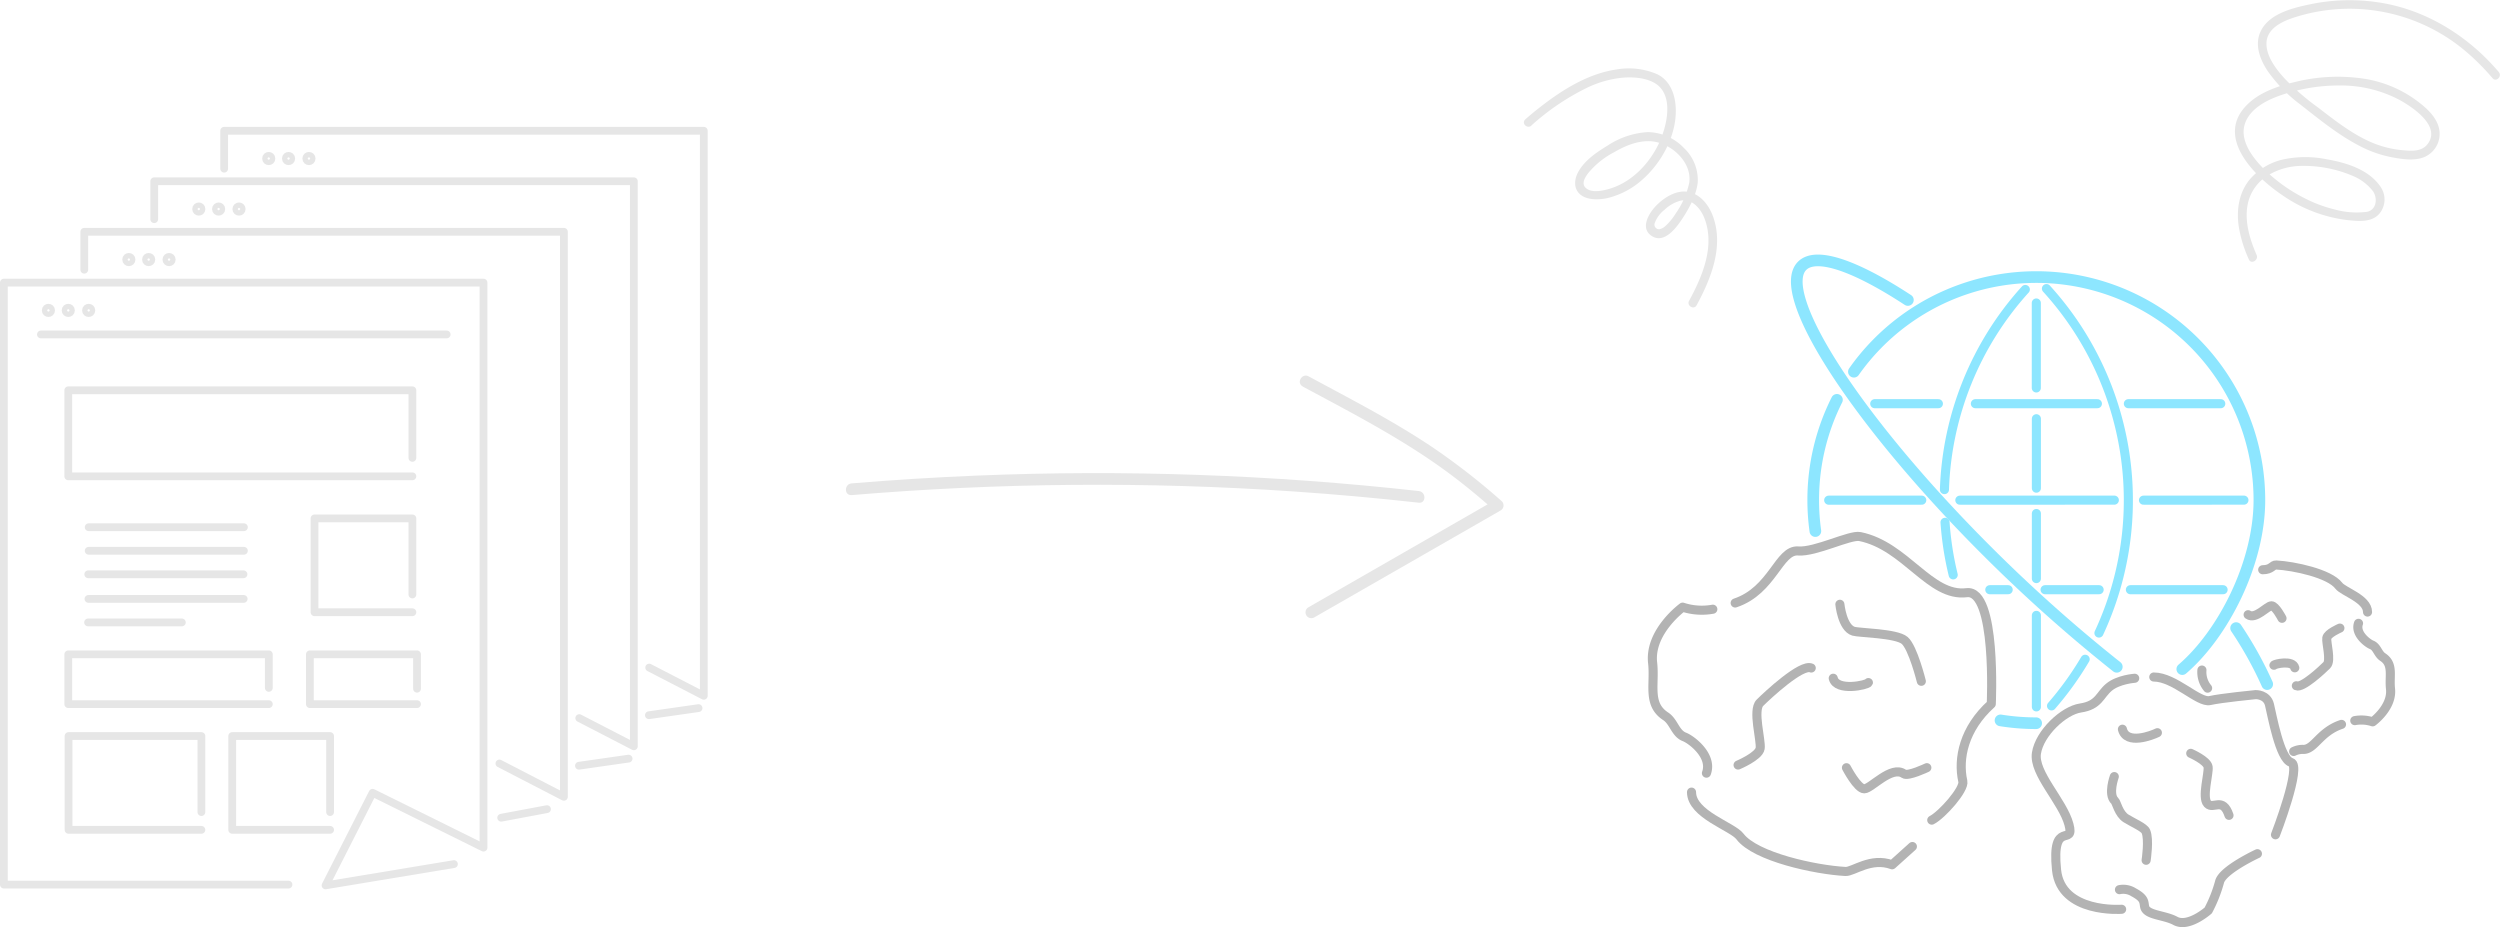 <svg xmlns="http://www.w3.org/2000/svg" viewBox="0 0 643.37 238.59"><defs><style>.cls-1,.cls-2,.cls-3,.cls-4{fill:none;stroke-linecap:round;stroke-linejoin:round;}.cls-1{stroke:#e6e6e6;stroke-width:2px;}.cls-2{stroke:#b3b3b3;}.cls-2,.cls-4{stroke-width:2.34px;}.cls-3,.cls-4{stroke:#8de6ff;}.cls-3{stroke-width:3px;}.cls-5{fill:#e6e6e6;}</style></defs><g id="レイヤー_2" data-name="レイヤー 2"><g id="internet"><polyline class="cls-1" points="74.24 227.65 1 227.65 1 72.73 124.43 72.73 124.43 218.14 95.89 204.02 83.78 227.85 116.82 222.37"/><line class="cls-1" x1="10.53" y1="86.07" x2="114.95" y2="86.07"/><circle class="cls-1" cx="12.46" cy="79.88" r="0.69"/><circle class="cls-1" cx="22.82" cy="79.88" r="0.69"/><circle class="cls-1" cx="17.57" cy="79.88" r="0.69"/><polyline class="cls-1" points="106.13 122.58 17.57 122.58 17.57 100.44 106.13 100.44 106.13 117.84"/><polyline class="cls-1" points="106.13 157.56 80.94 157.56 80.94 133.41 106.13 133.41 106.13 152.99"/><polyline class="cls-1" points="107.32 181.21 79.75 181.21 79.75 168.39 107.32 168.39 107.32 177.24"/><polyline class="cls-1" points="69.18 181.21 17.57 181.21 17.57 168.39 69.18 168.39 69.18 177.03"/><line class="cls-1" x1="22.82" y1="135.68" x2="62.77" y2="135.68"/><line class="cls-1" x1="22.82" y1="141.74" x2="62.77" y2="141.74"/><line class="cls-1" x1="22.71" y1="147.79" x2="62.66" y2="147.79"/><line class="cls-1" x1="22.76" y1="154.13" x2="62.71" y2="154.13"/><line class="cls-1" x1="22.66" y1="160.18" x2="46.8" y2="160.18"/><polyline class="cls-1" points="51.83 213.56 17.64 213.56 17.64 189.42 51.83 189.42 51.83 208.99"/><polyline class="cls-1" points="84.95 213.56 59.76 213.56 59.76 189.42 84.95 189.42 84.95 208.99"/><line class="cls-1" x1="128.98" y1="210.44" x2="140.77" y2="208.23"/><polyline class="cls-1" points="21.69 69.41 21.69 59.65 145.12 59.65 145.12 205.06 128.52 196.48"/><circle class="cls-1" cx="33.16" cy="66.8" r="0.69"/><circle class="cls-1" cx="43.51" cy="66.8" r="0.69"/><circle class="cls-1" cx="38.26" cy="66.8" r="0.69"/><line class="cls-1" x1="148.99" y1="197.06" x2="161.77" y2="195.23"/><polyline class="cls-1" points="39.69 56.41 39.69 46.65 163.12 46.65 163.12 192.06 149.07 184.8"/><circle class="cls-1" cx="51.16" cy="53.8" r="0.69"/><circle class="cls-1" cx="61.51" cy="53.8" r="0.69"/><circle class="cls-1" cx="56.26" cy="53.8" r="0.69"/><line class="cls-1" x1="166.99" y1="184.06" x2="179.77" y2="182.23"/><polyline class="cls-1" points="57.69 43.41 57.69 33.65 181.12 33.65 181.12 179.06 167.07 171.8"/><circle class="cls-1" cx="69.16" cy="40.8" r="0.69"/><circle class="cls-1" cx="79.51" cy="40.8" r="0.69"/><circle class="cls-1" cx="74.26" cy="40.8" r="0.69"/><path class="cls-2" d="M435.31,203.85c0,5.75,10.52,8.82,12.47,11.42,4,5.27,19.41,8.58,27.15,9,2,.11,6.53-3.75,12-1.72l5.22-4.7"/><path class="cls-2" d="M440.79,156.78a15.86,15.86,0,0,1-7.76-.53s-8.64,6.28-7.73,14.35c.63,5.58-1.42,10.61,3.36,13.74,2.13,1.4,2.45,4.4,4.84,5.31,1.74.66,7.29,4.81,5.65,9.32"/><path class="cls-2" d="M497.13,211.06c2.64-1.35,8.5-7.94,8-10-1.32-5.88.31-13.57,7.32-19.89,0,0,1.42-29.61-6.34-28.64-9.44,1.18-15.68-12.06-27.47-14.45-2.54-.52-11.47,4.06-15.88,3.71-5-.39-6.55,10.16-16.22,13.39"/><path class="cls-2" d="M447.29,196.88s5.35-2.24,5.68-4.27-2-9.82-.05-11.76,10.68-10.08,13.2-8.94"/><path class="cls-2" d="M473.49,155.51s.59,6.05,3.52,6.94c1.44.43,11,.51,13.15,2.36s4.29,10.52,4.29,10.52"/><path class="cls-2" d="M475.18,197.57S478,203,479.76,203s7-6.13,10.2-3.86c1.05.74,5.91-1.58,5.91-1.58"/><path class="cls-2" d="M471.78,174.54c.81,3.52,8.84,1.75,9.05,1.12"/><path class="cls-2" d="M546,234s-15.59,1.17-16.75-10.09c-1.38-13.47,4.79-5.75,3.19-11.73s-9.17-13.16-8.37-18.34,7-11,11.35-11.64c4.74-.71,4.92-3.35,7.32-5.35s6.62-2.3,6.62-2.3"/><path class="cls-2" d="M554.27,174.23c5.35,0,11.55,6.72,14.44,6.06s11.78-1.53,11.78-1.53,2.89-.09,3.55,2.57,2.66,14,5.55,14.86-4,18.64-4,18.64"/><path class="cls-2" d="M580.94,219.7s-9.1,4.22-9.76,7.32a35.57,35.57,0,0,1-2.89,7.28s-5.1,4.52-8.47,2.68c-2.86-1.55-7.47-1.4-7.9-3.65-.24-1.2.07-2.14-2.82-3.69a5,5,0,0,0-3.66-.69"/><path class="cls-2" d="M544.11,199.85s-1.67,4.61.13,6.25c.44.4,1,3.34,2.9,4.52s4.64,2.3,5.09,3.34c.91,2.07.07,7.43.07,7.43"/><path class="cls-2" d="M563.78,193.87s4.23,1.85,4.47,3.49-1.65,7.88-.15,9.47,3.9-1.86,5.53,3"/><path class="cls-2" d="M546.2,187.66c1,4.18,7.67,1.56,9,.9"/><path class="cls-3" d="M477.1,95.66a57.41,57.41,0,0,1,104.35,33.05c0,16.29-9.34,34.48-19.84,43.48"/><path class="cls-3" d="M467.18,136.67a58,58,0,0,1-.55-8,57.19,57.19,0,0,1,6.1-25.77"/><path class="cls-3" d="M524,186.12a57.7,57.7,0,0,1-9.17-.73"/><line class="cls-4" x1="504.36" y1="128.72" x2="544.12" y2="128.71"/><line class="cls-4" x1="551.62" y1="128.72" x2="577.47" y2="128.71"/><line class="cls-4" x1="470.61" y1="128.72" x2="494.56" y2="128.72"/><line class="cls-4" x1="524.04" y1="99.84" x2="524.04" y2="77.97"/><line class="cls-4" x1="524.06" y1="125.63" x2="524.06" y2="107.76"/><line class="cls-4" x1="524.06" y1="148.9" x2="524.06" y2="132.15"/><line class="cls-4" x1="524.06" y1="181.92" x2="524.06" y2="158.36"/><line class="cls-4" x1="508.36" y1="103.89" x2="539.76" y2="103.89"/><line class="cls-4" x1="526.3" y1="151.76" x2="540.21" y2="151.76"/><line class="cls-4" x1="512.07" y1="151.76" x2="516.8" y2="151.76"/><line class="cls-4" x1="547.73" y1="103.89" x2="571.51" y2="103.89"/><line class="cls-4" x1="482.46" y1="103.89" x2="498.84" y2="103.89"/><line class="cls-4" x1="548.25" y1="151.76" x2="572.11" y2="151.76"/><path class="cls-4" d="M536.61,169.66a81,81,0,0,1-8.65,12"/><path class="cls-4" d="M526.65,74.27a80.91,80.91,0,0,1,13.51,88.64"/><path class="cls-4" d="M500.4,126A80.62,80.62,0,0,1,521.21,74.5"/><path class="cls-4" d="M502.65,147.94a80.2,80.2,0,0,1-2.1-13.52"/><path class="cls-2" d="M609.28,157.51c0-3.41-6.24-5.23-7.4-6.78-2.35-3.13-11.52-5.09-16.11-5.33-1-.06-1.12,1.21-3.47,1.22"/><path class="cls-2" d="M606,185.45a9.38,9.38,0,0,1,4.6.31s5.13-3.72,4.59-8.51c-.37-3.32.85-6.3-2-8.16-1.27-.83-1.46-2.61-2.87-3.15-1-.39-4.33-2.86-3.36-5.53"/><path class="cls-2" d="M590.27,193.39a5.33,5.33,0,0,1,2.31-.54c3,.24,4.28-4.52,10-6.43"/><path class="cls-2" d="M566.66,172.44a6.47,6.47,0,0,0,1.46,4.65"/><path class="cls-2" d="M602.17,161.64S599,163,598.8,164.18s1.17,5.83,0,7-6.34,6-7.84,5.3"/><path class="cls-2" d="M587.27,159.12s-1.65-3.22-2.72-3.22-4.13,3.63-6,2.29"/><path class="cls-2" d="M590.56,171.86c-.48-2.09-5.25-1-5.37-.66"/><path class="cls-5" d="M219.14,127.42q28.43-2.4,57-2.64t57,1.71q16,1.1,32,2.88c1.92.21,1.9-2.79,0-3q-28.36-3.16-56.9-4.16t-57.05.19q-16,.66-32.05,2c-1.91.16-1.93,3.16,0,3Z"/><path class="cls-5" d="M335.15,99.42c13.29,7.14,26.77,14.06,38.84,23.2,3.56,2.69,7,5.56,10.34,8.51l.3-2.36L347,150.38l-10.33,5.94a1.5,1.5,0,0,0,1.51,2.59L374,138.36l12.19-7a1.5,1.5,0,0,0,.31-2.35,173.92,173.92,0,0,0-18.13-14.1c-6-4-12.28-7.6-18.61-11.06-4.34-2.36-8.7-4.68-13-7-1.7-.91-3.21,1.67-1.51,2.59Z"/><path class="cls-5" d="M643.08,18.56c-8-9.41-19-16.25-31.35-18a49.41,49.41,0,0,0-17.19.54c-4.49.94-10.62,2.39-12.78,7-1.63,3.46-.12,7.29,1.87,10.25A38.2,38.2,0,0,0,592,26.91c4.86,3.8,9.79,7.85,15.31,10.68a30,30,0,0,0,8.11,2.86c2.72.52,6.08,1.07,8.69-.13A6.48,6.48,0,0,0,627.81,35c.25-3-1.6-5.45-3.71-7.35a30.79,30.79,0,0,0-15.82-7.41,45.52,45.52,0,0,0-17.7.87c-4.55,1.08-9.48,2.76-12.73,6.3-7.7,8.4,2.87,18.41,9.77,23a37,37,0,0,0,16.49,6.23c2.69.28,6.17.66,8.16-1.58a5.7,5.7,0,0,0,.43-6.88c-2.92-4.46-8.77-6.3-13.74-7.15a27.31,27.31,0,0,0-11.7.07,16,16,0,0,0-8.42,5.24c-2.68,3.38-3.31,7.71-2.71,11.9a33.25,33.25,0,0,0,2.62,8.54c.58,1.33,2.52.18,2-1.13-1.84-4.21-3.33-9.16-2.15-13.76a11.41,11.41,0,0,1,5.45-7,17,17,0,0,1,7.94-2.19,32.22,32.22,0,0,1,13.22,2.45,12.92,12.92,0,0,1,5.43,4c1.3,1.81,1,4.89-1.55,5.37a21.32,21.32,0,0,1-8.44-.66A34.44,34.44,0,0,1,593.07,51a41.41,41.41,0,0,1-10.64-7.69c-2.92-3-6.28-7.45-4.58-11.82,1.44-3.69,5.64-5.8,9.16-7A45.86,45.86,0,0,1,602.15,22a32.27,32.27,0,0,1,15.24,3.65c3.39,1.84,10.92,6.78,7.34,11.43-1.54,2-4.13,1.78-6.38,1.58a26.15,26.15,0,0,1-8-2c-5.06-2.17-9.46-5.65-13.81-9a60.65,60.65,0,0,1-8.8-7.67c-2.09-2.35-4.47-5.45-4.47-8.76,0-4.17,4.65-6,8-7A46.29,46.29,0,0,1,635.46,14a60.17,60.17,0,0,1,6,6.13c.94,1.1,2.53-.5,1.59-1.59Z"/><path class="cls-5" d="M394.08,32.31a62.12,62.12,0,0,1,14.49-9.8A27.21,27.21,0,0,1,417.51,20c2.79-.24,6.29,0,8.68,1.6,4.78,3.26,2.64,11.38.6,15.55-2.59,5.31-7.21,10-13,11.55-1.61.44-4.11.93-5.56-.22s-.3-2.86.47-3.9a21.57,21.57,0,0,1,6.72-5.42c2.69-1.57,5.78-2.89,9-2.83,5.21.08,11.16,5.21,10.29,10.78a21.76,21.76,0,0,1-3.45,7.8,15.17,15.17,0,0,1-2.61,3.2A3.3,3.3,0,0,1,427,59a1.19,1.19,0,0,1-1.18-1.53A7.68,7.68,0,0,1,428.35,54a9.48,9.48,0,0,1,4.06-2.34c3-.71,5.32,2.08,6.27,4.63,2.69,7.13-.58,14.85-4,21.13-.69,1.27,1.25,2.41,1.94,1.14,3.67-6.78,7-15,4.27-22.72-1-2.86-3.08-5.7-6.21-6.41s-6.45,1.38-8.54,3.57c-1.92,2-4.21,5.94-.85,7.86,3.13,1.79,6.15-2.31,7.62-4.54,1.78-2.68,3.67-6.15,4-9.41a11.32,11.32,0,0,0-3.54-8.81A13.14,13.14,0,0,0,424,34a21,21,0,0,0-10.3,3.47c-2.82,1.72-5.92,3.81-7.55,6.79-1,1.85-1.26,4.2.46,5.73s4.73,1.48,7,1a20.67,20.67,0,0,0,9.16-4.86c5.2-4.61,9.13-12.19,8.41-19.28-.32-3.16-1.7-6.31-4.71-7.75A18.41,18.41,0,0,0,416,17.88c-7.39,1.08-14.09,5.33-19.86,9.85q-1.85,1.44-3.61,3c-1.09,1,.5,2.54,1.59,1.59Z"/><path class="cls-3" d="M544.75,171.6a393.44,393.44,0,0,1-33.6-30c-33.3-33.29-54.5-66.06-47.37-73.2,3.61-3.6,13.76,0,27.21,8.8"/><path class="cls-3" d="M575.46,161.64a95.91,95.91,0,0,1,8,14.41"/></g></g></svg>